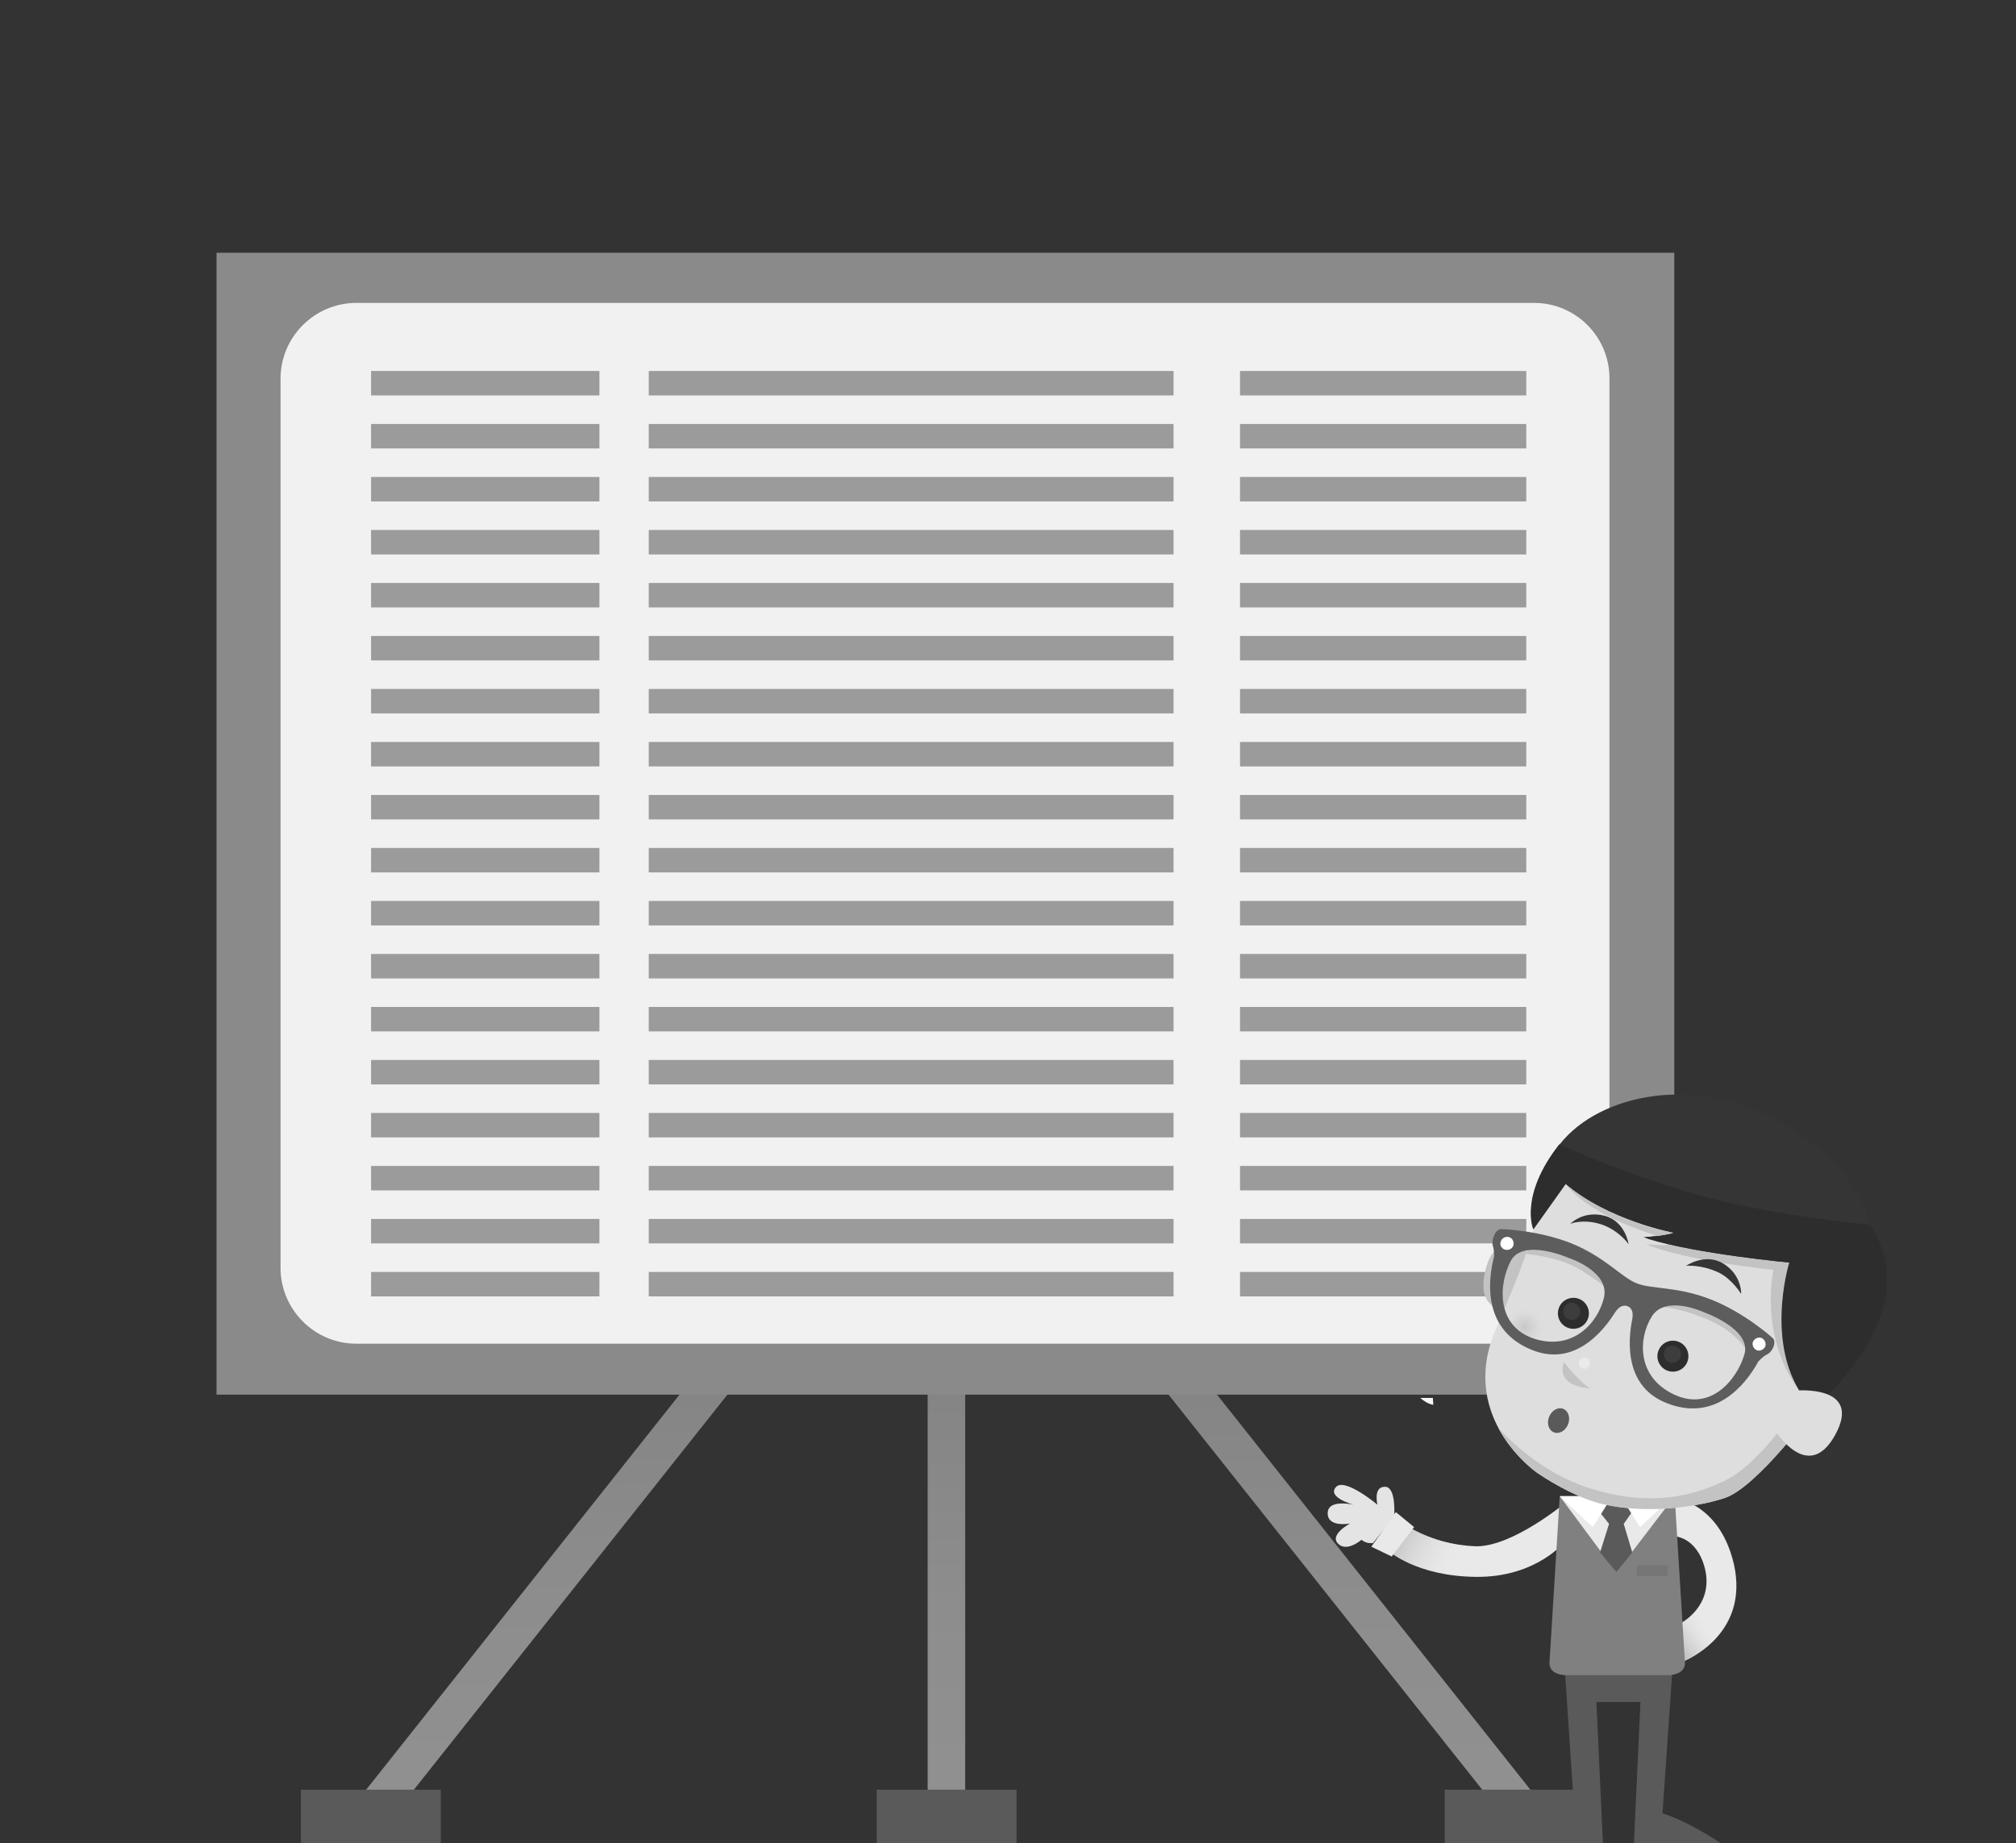 <?xml version="1.0" encoding="utf-8"?>
<!-- Generator: Adobe Illustrator 19.2.1, SVG Export Plug-In . SVG Version: 6.00 Build 0)  -->
<svg version="1.1" id="Layer_1" xmlns="http://www.w3.org/2000/svg" xmlns:xlink="http://www.w3.org/1999/xlink" x="0px" y="0px"
	 viewBox="0 0 494.4 452.1" style="enable-background:new 0 0 494.4 452.1;" xml:space="preserve">
<rect x="0" y="0" width="494.4" height="452.1" fill="#333333" stroke="none"/>
<style type="text/css">
	.st0{fill:url(#SVGID_1_);}
	.st1{fill:url(#SVGID_2_);}
	.st2{fill:url(#SVGID_3_);}
	.st3{fill:#8A8A8A;}
	.st4{fill:#F1F1F1;}
	.st5{fill:#5A5A5A;}
	.st6{fill:#9B9B9B;}
	.st7{fill:#F7F7F7;}
	.st8{fill:#E4E4E4;}
	.st9{fill:#E9E9E9;}
	.st10{fill:url(#SVGID_4_);}
	.st11{fill:#808080;}
	.st12{fill:#FFFFFF;}
	.st13{fill:#767676;}
	.st14{fill:url(#SVGID_5_);}
	.st15{fill:#C3C3C3;}
	.st16{fill:#DEDEDE;}
	.st17{fill:url(#SVGID_6_);}
	.st18{fill:#2D2D2D;}
	.st19{fill:#EAEAEA;}
	.st20{fill:#3D3D3D;}
	.st21{fill:#5D5D5D;}
	.st22{fill:#353535;}
</style>
<g>
	
		<linearGradient id="SVGID_1_" gradientUnits="userSpaceOnUse" x1="232.128" y1="-101.348" x2="232.128" y2="119.081" gradientTransform="matrix(1 0 0 -1 0 346.82)">
		<stop  offset="0" style="stop-color:#919191"/>
		<stop  offset="0.25" style="stop-color:#8D8D8D"/>
		<stop  offset="0.53" style="stop-color:#838383"/>
		<stop  offset="0.81" style="stop-color:#727272"/>
		<stop  offset="1" style="stop-color:#646464"/>
	</linearGradient>
	<rect x="227.5" y="227.7" class="st0" width="9.2" height="220.4"/>
	
		<linearGradient id="SVGID_2_" gradientUnits="userSpaceOnUse" x1="179.591" y1="-102.195" x2="179.591" y2="121.832" gradientTransform="matrix(0.996 -8.730019e-04 -8.730019e-04 -0.996 -1.677 346.424)">
		<stop  offset="0" style="stop-color:#919191"/>
		<stop  offset="0.25" style="stop-color:#8D8D8D"/>
		<stop  offset="0.53" style="stop-color:#838383"/>
		<stop  offset="0.81" style="stop-color:#727272"/>
		<stop  offset="1" style="stop-color:#646464"/>
	</linearGradient>
	<polygon class="st1" points="87.1,442.4 260.3,224 267.5,229.8 94.2,448.2 	"/>
	
		<linearGradient id="SVGID_3_" gradientUnits="userSpaceOnUse" x1="290.487" y1="-101.188" x2="290.487" y2="122.875" gradientTransform="matrix(0.996 1.046912e-03 1.046912e-03 -0.996 -1.682 347.314)">
		<stop  offset="0" style="stop-color:#919191"/>
		<stop  offset="0.25" style="stop-color:#8D8D8D"/>
		<stop  offset="0.53" style="stop-color:#838383"/>
		<stop  offset="0.81" style="stop-color:#727272"/>
		<stop  offset="1" style="stop-color:#646464"/>
	</linearGradient>
	<polygon class="st2" points="197.5,229.9 204.8,224 378,442.4 370.8,448.2 	"/>
	<polygon class="st3" points="390.2,342.1 232.5,342.1 231.2,342.1 73.5,342.1 53.1,342.1 53.1,321.6 53.1,82.4 53.1,62 73.5,62 
		231.2,62 232.5,62 390.2,62 410.6,62 410.6,82.4 410.6,321.6 410.6,342.1 	"/>
	<path class="st4" d="M376.2,74.3H87.4c-10.2,0-18.6,8.3-18.6,18.6V311c0,10.2,8.3,18.6,18.6,18.6h288.7c10.2,0,18.6-8.3,18.6-18.6
		V93C394.8,82.7,386.5,74.3,376.2,74.3L376.2,74.3z"/>
	<rect x="73.8" y="439" class="st5" width="34.3" height="13.1"/>
	<rect x="215" y="439" class="st5" width="34.3" height="13.1"/>
	<rect x="354.3" y="439" class="st5" width="34.3" height="13.1"/>
</g>
<g>
	<rect x="91" y="91" class="st6" width="56" height="6"/>
	<rect x="159.1" y="91" class="st6" width="128.7" height="6"/>
	<rect x="304.1" y="91" class="st6" width="70.2" height="6"/>
</g>
<g>
	<rect x="91" y="104" class="st6" width="56" height="6"/>
	<rect x="159.1" y="104" class="st6" width="128.7" height="6"/>
	<rect x="304.1" y="104" class="st6" width="70.2" height="6"/>
</g>
<g>
	<rect x="91" y="117" class="st6" width="56" height="6"/>
	<rect x="159.1" y="117" class="st6" width="128.7" height="6"/>
	<rect x="304.1" y="117" class="st6" width="70.2" height="6"/>
</g>
<g>
	<rect x="91" y="130" class="st6" width="56" height="6"/>
	<rect x="159.1" y="130" class="st6" width="128.7" height="6"/>
	<rect x="304.1" y="130" class="st6" width="70.2" height="6"/>
</g>
<g>
	<rect x="91" y="143" class="st6" width="56" height="6"/>
	<rect x="159.1" y="143" class="st6" width="128.7" height="6"/>
	<rect x="304.1" y="143" class="st6" width="70.2" height="6"/>
</g>
<g>
	<rect x="91" y="156" class="st6" width="56" height="6"/>
	<rect x="159.1" y="156" class="st6" width="128.7" height="6"/>
	<rect x="304.1" y="156" class="st6" width="70.2" height="6"/>
</g>
<g>
	<rect x="91" y="169" class="st6" width="56" height="6"/>
	<rect x="159.1" y="169" class="st6" width="128.7" height="6"/>
	<rect x="304.1" y="169" class="st6" width="70.2" height="6"/>
</g>
<g>
	<rect x="91" y="182" class="st6" width="56" height="6"/>
	<rect x="159.1" y="182" class="st6" width="128.7" height="6"/>
	<rect x="304.1" y="182" class="st6" width="70.2" height="6"/>
</g>
<g>
	<rect x="91" y="195" class="st6" width="56" height="6"/>
	<rect x="159.1" y="195" class="st6" width="128.7" height="6"/>
	<rect x="304.1" y="195" class="st6" width="70.2" height="6"/>
</g>
<g>
	<rect x="91" y="208" class="st6" width="56" height="6"/>
	<rect x="159.1" y="208" class="st6" width="128.7" height="6"/>
	<rect x="304.1" y="208" class="st6" width="70.2" height="6"/>
</g>
<g>
	<rect x="91" y="221" class="st6" width="56" height="6"/>
	<rect x="159.1" y="221" class="st6" width="128.7" height="6"/>
	<rect x="304.1" y="221" class="st6" width="70.2" height="6"/>
</g>
<g>
	<rect x="91" y="234" class="st6" width="56" height="6"/>
	<rect x="159.1" y="234" class="st6" width="128.7" height="6"/>
	<rect x="304.1" y="234" class="st6" width="70.2" height="6"/>
</g>
<g>
	<rect x="91" y="247" class="st6" width="56" height="6"/>
	<rect x="159.1" y="247" class="st6" width="128.7" height="6"/>
	<rect x="304.1" y="247" class="st6" width="70.2" height="6"/>
</g>
<g>
	<rect x="91" y="260" class="st6" width="56" height="6"/>
	<rect x="159.1" y="260" class="st6" width="128.7" height="6"/>
	<rect x="304.1" y="260" class="st6" width="70.2" height="6"/>
</g>
<g>
	<rect x="91" y="273" class="st6" width="56" height="6"/>
	<rect x="159.1" y="273" class="st6" width="128.7" height="6"/>
	<rect x="304.1" y="273" class="st6" width="70.2" height="6"/>
</g>
<g>
	<rect x="91" y="286" class="st6" width="56" height="6"/>
	<rect x="159.1" y="286" class="st6" width="128.7" height="6"/>
	<rect x="304.1" y="286" class="st6" width="70.2" height="6"/>
</g>
<g>
	<rect x="91" y="299" class="st6" width="56" height="6"/>
	<rect x="159.1" y="299" class="st6" width="128.7" height="6"/>
	<rect x="304.1" y="299" class="st6" width="70.2" height="6"/>
</g>
<g>
	<rect x="91" y="312" class="st6" width="56" height="6"/>
	<rect x="159.1" y="312" class="st6" width="128.7" height="6"/>
	<rect x="304.1" y="312" class="st6" width="70.2" height="6"/>
</g>
<title>mascot-01-gray</title>
<path class="st7" d="M351.5,344.6c-1.2-0.2-2.3-0.9-3.2-1.7h3.1L351.5,344.6z"/>
<path class="st8" d="M341.9,372c0,0,0.6-7.4-2.3-7.3c-2.9,0-1.8,4.4-1.8,4.4s-8.1-6.8-10.2-4.3c-2.2,2.5,4.3,4.3,4.3,4.3
	s-6.3-1.5-6.3,2.1s5.5,2.5,5.5,2.5s-5.1,2.7-3,4.9c2.1,2.3,5.8-0.9,5.8-0.9c0.8,0.7,1.8,0.9,2.8,0.8L341.9,372z"/>
<path class="st9" d="M383.8,378.1c0,0-6.9,8.8-21.7,8.7s-21.7-6.5-21.7-6.5l4.9-5.8c5.1,3,10.9,4.6,16.8,4.8
	c9,0,21.7-10.6,21.7-10.6V378.1L383.8,378.1z"/>
<path class="st5" d="M391.5,417.5L391.5,417.5l1.6,34.7h-21.4c0,0,8-5.4,14.4-7.4l-2.3-34.6h26.3l-2.4,34.6c6.5,2,14.4,7.4,14.4,7.4
	h-21.4l1.6-34.7H391.5L391.5,417.5z"/>
<path class="st9" d="M410.2,376.8c0,0,5.8-0.2,7.9,7.9c2.3,9.2-5.9,13.5-5.9,13.5v9.6c0,0,17.1-6.1,13-24.2
	c-3.9-16.5-16.7-16.5-16.7-16.5L410.2,376.8z"/>
<linearGradient id="SVGID_4_" gradientUnits="userSpaceOnUse" x1="419.347" y1="-50.84" x2="411.266" y2="-56.383" gradientTransform="matrix(1 0 0 -1 0 346.82)">
	<stop  offset="0" style="stop-color:#EFEFEF;stop-opacity:0"/>
	<stop  offset="1" style="stop-color:#C2C2C2"/>
</linearGradient>
<path class="st10" d="M421.6,400.9c-2.5,3-5.8,5.3-9.4,6.8v-9.6c2-1.1,3.6-2.7,4.8-4.7L421.6,400.9z"/>
<path class="st11" d="M413.2,407.7l-2.5-40.6l-14.1,1.1l-14.1-1.1l-2.5,40.6c0,0-0.5,2.9,3.7,3.2h25.7
	C413.7,410.6,413.2,407.7,413.2,407.7z"/>
<polygon class="st9" points="410.7,367 396.4,385.7 382.5,367 "/>
<polygon class="st5" points="402.2,368.1 396.4,368.1 390.6,368.8 394.6,373.8 392.4,380.8 396.4,385.7 400.3,380.8 398.2,373.8 "/>
<polygon class="st12" points="394.7,368.1 390.6,374.6 382.5,367 394.7,367 "/>
<polygon class="st12" points="398.1,368.1 402.2,374.6 410.3,367 398.1,367 "/>
<rect x="401.4" y="383.9" class="st13" width="7.6" height="2.7"/>
<linearGradient id="SVGID_5_" gradientUnits="userSpaceOnUse" x1="359.108" y1="-37.367" x2="342.592" y2="-28.719" gradientTransform="matrix(1 0 0 -1 0 346.82)">
	<stop  offset="0" style="stop-color:#EFEFEF;stop-opacity:0"/>
	<stop  offset="1" style="stop-color:#C2C2C2"/>
</linearGradient>
<path class="st14" d="M362.1,379.4c-5.9-0.2-11.7-1.9-16.8-4.9l-4.9,5.8c0,0,6.9,6.3,21.7,6.4V379.4L362.1,379.4L362.1,379.4z"/>
<polygon class="st9" points="346.8,374.6 341.3,381.8 336.3,379.4 342.3,370.9 "/>
<g>
	<g>
		<path class="st15" d="M376.2,320.8c0,0-15.1,4.7-12-8.9c3.1-13.6,14.3-1.7,14.3-1.7L376.2,320.8z"/>
		<path class="st16" d="M445,344.6c17.3-36.6-23.4-47.1-34.3-49.4c-10.9-2.3-30.9-14.1-33.9,2.7c-1.7,9.6-6.7,20.1-10.4,29.2l0,0
			c-8.4,21.2,10.6,34.2,10.6,34.2l0,0c4.9,3.3,10.1,5.9,14.1,7.1c9.6,3,23.8,1.8,32-1c7.8-2.7,21.5-21.3,21.5-21.3L445,344.6z"/>
		<g>
			<path class="st15" d="M441.9,342.9c0,0-9.3,15.7-19.1,20.4c-9.8,4.7-20.1,5.7-32.5,1.9c-10.4-3.2-18.3-10-22.9-15
				c3.8,7.1,9.6,11.1,9.6,11.1l0,0c4.9,3.3,10.1,5.9,14.1,7.1c9.6,3,23.8,1.8,32-1c7.8-2.7,21.5-21.3,21.5-21.3L441.9,342.9z"/>
		</g>
		
			<radialGradient id="SVGID_6_" cx="-631.088" cy="-86.578" r="8.2" gradientTransform="matrix(-0.583 -0.233 0.233 -0.583 26.17 128.015)" gradientUnits="userSpaceOnUse">
			<stop  offset="0" style="stop-color:#C8C8C8"/>
			<stop  offset="0.439" style="stop-color:#CECECE;stop-opacity:0.561"/>
			<stop  offset="1" style="stop-color:#DFDFDF;stop-opacity:0"/>
		</radialGradient>
		<circle class="st17" cx="373.7" cy="325.2" r="5.1"/>
		
			<ellipse transform="matrix(0.371 -0.929 0.929 0.371 -56.561 560.93)" class="st18" cx="385.7" cy="322.2" rx="3.8" ry="3.8"/>
		
			<ellipse transform="matrix(0.371 -0.929 0.929 0.371 -66.234 571.139)" class="st19" cx="388.4" cy="334.4" rx="1.4" ry="1.4"/>
		<path class="st15" d="M438.9,309.6c0,0-16.5-1.5-28.9-4.3c0,0-1.9,0.3-6.3-0.1c9.6,4.1,31.2,6.3,31.2,6.3s-4.4,20,9.9,33.5
			C432,331.8,438.9,309.6,438.9,309.6z"/>
		
			<ellipse transform="matrix(0.371 -0.929 0.929 0.371 -56.366 560.254)" class="st20" cx="385.3" cy="321.7" rx="2.1" ry="2.1"/>
		<path class="st15" d="M383.5,334.1c0,0,4.1,5.2,6.5,6.5C390.1,340.5,381.5,340.5,383.5,334.1z"/>
		<path class="st15" d="M429.6,334c0,0-1.4-6.6-11.7-10.7c-10.3-4.1-13.6-2.3-13.6-2.3l-7.9-3.1c0,0-7-6-11.8-7.9
			c-4.9-2-10.4-2.4-10.4-2.4l0.9-2.6l11.4,2.4l15.3,9.6l18.9,4.1l8.2,5.8l1,6.6L429.6,334z"/>
		<g>
			<path class="st21" d="M434.6,328.1c0,0-6.6-6-14.9-9.3c-8.3-3.3-14.5-2.5-18.3-4c-3.8-1.5-7.7-6.4-16-9.8
				c-8.3-3.3-17.2-3.5-17.2-3.5c-1.5-0.1-2.5,2.7-2.1,4.1c0.4,1.3,0.3,2.6,0.3,2.6c-1.7,6.7-2.5,18.1,9.2,22.9
				c11.7,4.8,19-6.9,20.5-9.2c1.5-2.3,3-1.5,3-1.5s1.7,0.4,1.2,3.1c-0.5,2.7-3.2,16.2,8.5,20.7c11.7,4.6,19.1-4.2,22.4-10.2
				c0,0,0.8-1,2-1.7C434.6,331.8,435.9,329.1,434.6,328.1z M376.3,328.4c-9.5-3.1-8.8-13.4-5.8-19.1s14.3-0.7,14.3-0.7
				s9.8,3.2,8.6,9.5C392,324.4,385.8,331.4,376.3,328.4z M410.4,342c-9-4.3-8.7-13.7-5.3-19.1c3.4-5.4,12.8-1,12.8-1
				s11.7,4.1,9.9,10.3C426,338.4,419.5,346.4,410.4,342z"/>
			<path class="st12" d="M368.1,304.4c0.3-0.8,1.3-1.2,2.1-0.9c0.8,0.3,1.2,1.3,0.9,2.1c-0.3,0.8-1.3,1.2-2.1,0.9
				C368.1,306.2,367.7,305.2,368.1,304.4z"/>
			<path class="st12" d="M432.9,330.3c0.3-0.8-0.1-1.7-0.9-2.1c-0.8-0.3-1.7,0.1-2.1,0.9c-0.3,0.8,0.1,1.7,0.9,2.1
				C431.6,331.5,432.5,331.1,432.9,330.3z"/>
		</g>
		
			<ellipse transform="matrix(0.371 -0.929 0.929 0.371 -50.963 590.214)" class="st18" cx="410.1" cy="332.7" rx="3.8" ry="3.8"/>
		
			<ellipse transform="matrix(0.371 -0.929 0.929 0.371 -50.558 589.745)" class="st20" cx="409.9" cy="332.2" rx="2.1" ry="2.1"/>
		<g>
			<path class="st22" d="M458.6,300.4c0,0-2.1-13.8-22.2-25.3c-20.1-11.5-44-7-53.9,5.6c-9.9,12.6-6.4,20.8-6.4,20.8l7.9-11.1
				c10.5,9,26.5,12,26.5,12c-1.8,0.7-7.3,1.1-7.3,1.1c0.3,0.1,0.8,0.2,1.1,0.4c12.1,3.7,34.6,5.8,34.6,5.8s-6.9,22.1,5.9,35.5
				C444.8,345.1,473.2,322.5,458.6,300.4z"/>
		</g>
		<path class="st18" d="M458.6,300.4c0,0-26.1-2.3-45.7-8.3c-19.5-6.1-30.5-11.4-30.5-11.4c-9.9,12.6-6.4,20.8-6.4,20.8l7.9-11.1
			c10.5,9,26.5,12,26.5,12c-1.8,0.7-7.3,1.1-7.3,1.1c0.3,0.1,0.8,0.2,1.1,0.4c12.1,3.7,34.6,5.8,34.6,5.8s-7,22.5,5.8,35.8
			C444.7,345.4,473.2,322.5,458.6,300.4z"/>
		<path class="st15" d="M383.9,290.4c10.5,9,26.5,12,26.5,12c-0.8,0.3-2.4,0.5-3.9,0.8C406.6,303.1,390.3,298.7,383.9,290.4z"/>
		<path class="st16" d="M435.2,350.7c0,0,8.2,13.5,14.9,1.2c6.7-12.3-9.6-10.8-9.6-10.8L435.2,350.7z"/>
		<path class="st22" d="M413.5,310.5c0,0,4.7-3.3,9.2-0.5c4.5,2.8,4.3,7.4,4.3,7.4s-2.2-3.6-5.4-5.2
			C417.2,310.1,413.5,310.5,413.5,310.5z"/>
		<path class="st22" d="M385.1,300.2c0,0,3.1-3.3,8.3-2c5.2,1.3,6,7,6,7s-2.3-3.4-6.8-4.9C388.1,298.9,385.1,300.2,385.1,300.2z"/>
	</g>
	<ellipse transform="matrix(0.371 -0.929 0.929 0.371 -83.258 574.054)" class="st5" cx="382" cy="348.5" rx="3.1" ry="2.5"/>
</g>
</svg>
